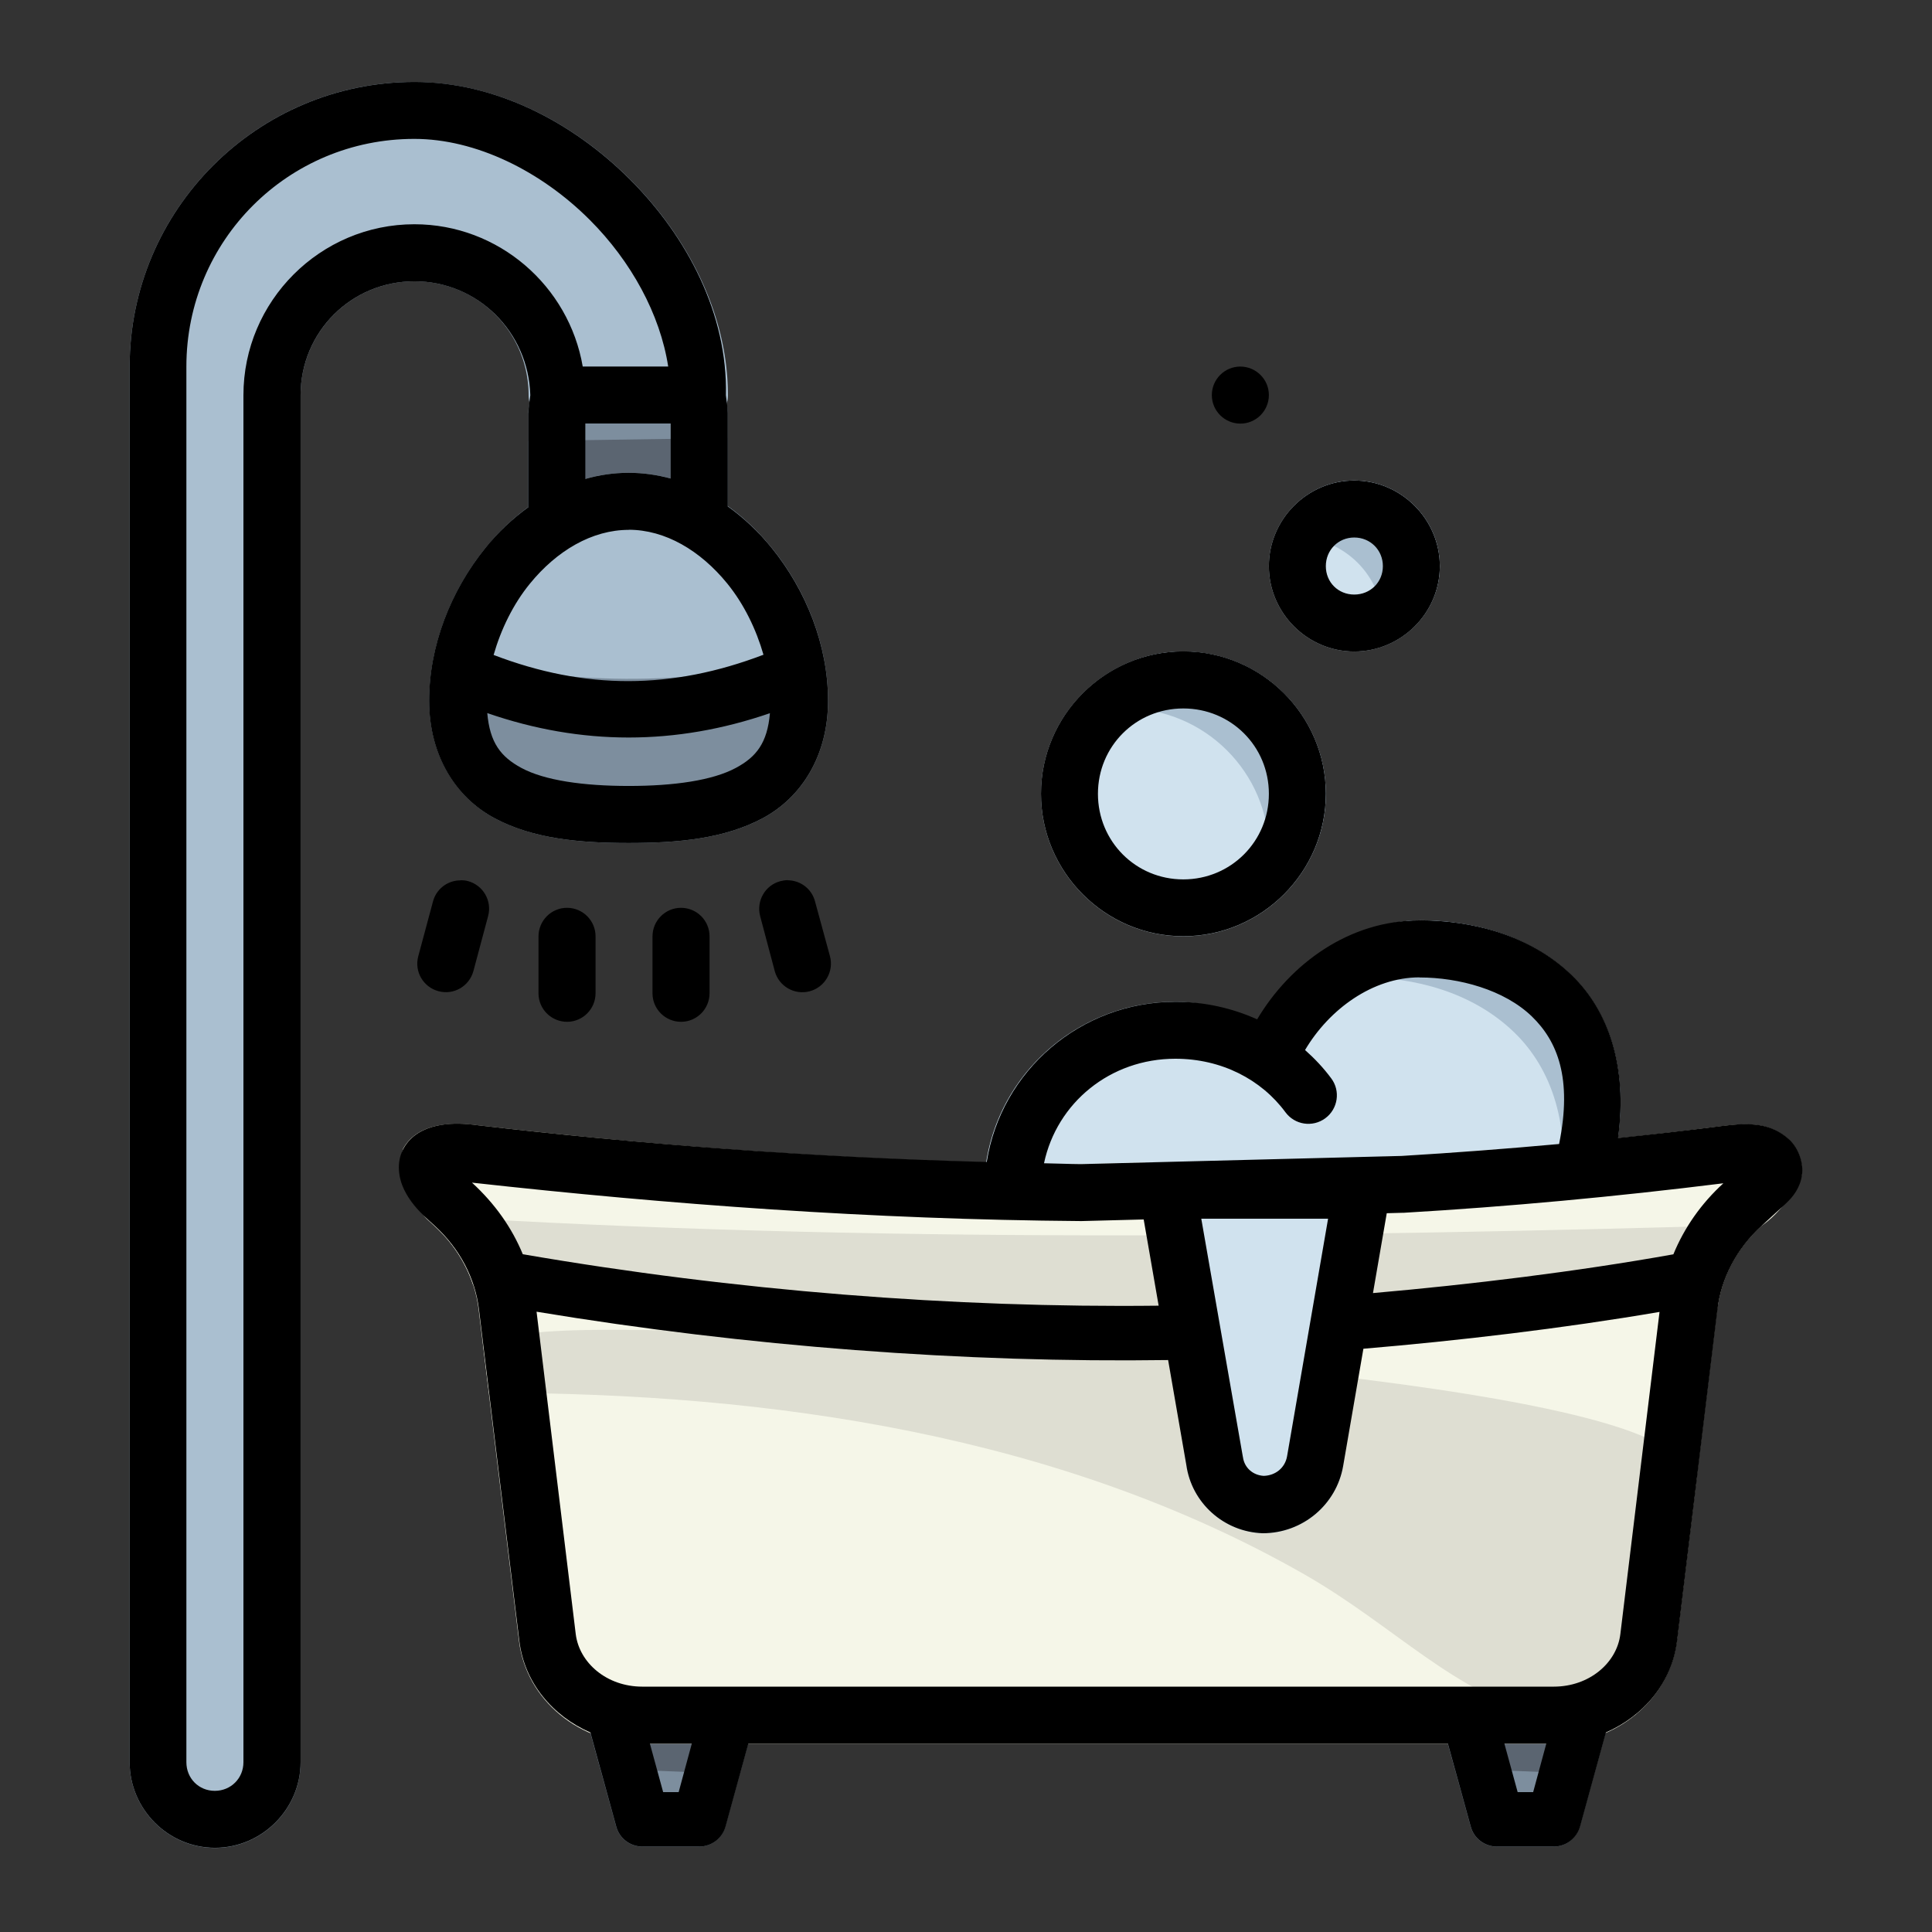 <?xml version="1.0" encoding="UTF-8" standalone="no"?>
<svg
   xmlns:dc="http://purl.org/dc/elements/1.1/"
   xmlns:cc="http://creativecommons.org/ns#"
   xmlns:rdf="http://www.w3.org/1999/02/22-rdf-syntax-ns#"
   xmlns:svg="http://www.w3.org/2000/svg"
   xmlns="http://www.w3.org/2000/svg"
   xmlns:sodipodi="http://sodipodi.sourceforge.net/DTD/sodipodi-0.dtd"
   xmlns:inkscape="http://www.inkscape.org/namespaces/inkscape"
   inkscape:export-ydpi="576"
   inkscape:export-xdpi="576"
   inkscape:export-filename="D:\Project Real\adnan #2.2\export Filled line\PNG\18 - Restaurant.png"
   width="64pt"
   height="64pt"
   viewBox="0 0 22.578 22.578"
   version="1.1"
   id="svg831"
   inkscape:version="1.0 (4035a4fb49, 2020-05-01)"
   sodipodi:docname="19 - Bathtub.svg">
  <rect x="0" y="0" width="22.578" height="22.578" fill="#333333" stroke="none"/>
  <defs
     id="defs825">
    <pattern
       id="EMFhbasepattern"
       patternUnits="userSpaceOnUse"
       width="6"
       height="6"
       x="0"
       y="0" />
    <pattern
       id="EMFhbasepattern-9"
       patternUnits="userSpaceOnUse"
       width="6"
       height="6"
       x="0"
       y="0" />
    <pattern
       id="EMFhbasepattern-0"
       patternUnits="userSpaceOnUse"
       width="6"
       height="6"
       x="0"
       y="0" />
    <pattern
       id="EMFhbasepattern-7"
       patternUnits="userSpaceOnUse"
       width="6"
       height="6"
       x="0"
       y="0" />
    <pattern
       id="EMFhbasepattern-2"
       patternUnits="userSpaceOnUse"
       width="6"
       height="6"
       x="0"
       y="0" />
    <pattern
       id="EMFhbasepattern-98"
       patternUnits="userSpaceOnUse"
       width="6"
       height="6"
       x="0"
       y="0" />
    <pattern
       id="EMFhbasepattern-6"
       patternUnits="userSpaceOnUse"
       width="6"
       height="6"
       x="0"
       y="0" />
    <pattern
       id="EMFhbasepattern-01"
       patternUnits="userSpaceOnUse"
       width="6"
       height="6"
       x="0"
       y="0" />
    <pattern
       id="EMFhbasepattern-07"
       patternUnits="userSpaceOnUse"
       width="6"
       height="6"
       x="0"
       y="0" />
    <pattern
       id="EMFhbasepattern-8"
       patternUnits="userSpaceOnUse"
       width="6"
       height="6"
       x="0"
       y="0" />
    <pattern
       id="EMFhbasepattern-4"
       patternUnits="userSpaceOnUse"
       width="6"
       height="6"
       x="0"
       y="0" />
    <pattern
       id="EMFhbasepattern-40"
       patternUnits="userSpaceOnUse"
       width="6"
       height="6"
       x="0"
       y="0" />
    <pattern
       id="EMFhbasepattern-08"
       patternUnits="userSpaceOnUse"
       width="6"
       height="6"
       x="0"
       y="0" />
    <pattern
       id="EMFhbasepattern-04"
       patternUnits="userSpaceOnUse"
       width="6"
       height="6"
       x="0"
       y="0" />
    <pattern
       id="EMFhbasepattern-014"
       patternUnits="userSpaceOnUse"
       width="6"
       height="6"
       x="0"
       y="0" />
    <pattern
       id="EMFhbasepattern-27"
       patternUnits="userSpaceOnUse"
       width="6"
       height="6"
       x="0"
       y="0" />
    <pattern
       id="EMFhbasepattern-09"
       patternUnits="userSpaceOnUse"
       width="6"
       height="6"
       x="0"
       y="0" />
    <pattern
       id="EMFhbasepattern-5"
       patternUnits="userSpaceOnUse"
       width="6"
       height="6"
       x="0"
       y="0" />
    <pattern
       id="EMFhbasepattern-018"
       patternUnits="userSpaceOnUse"
       width="6"
       height="6"
       x="0"
       y="0" />
  </defs>
  <sodipodi:namedview
     id="base"
     pagecolor="#ffffff"
     bordercolor="#666666"
     borderopacity="1.0"
     inkscape:pageopacity="0.0"
     inkscape:pageshadow="2"
     inkscape:zoom="6.2578125"
     inkscape:cx="42.666667"
     inkscape:cy="42.666667"
     inkscape:document-units="pt"
     inkscape:current-layer="layer1"
     showgrid="false"
     units="pt"
     inkscape:window-width="1366"
     inkscape:window-height="706"
     inkscape:window-x="-8"
     inkscape:window-y="-8"
     inkscape:window-maximized="1"
     inkscape:pagecheckerboard="true"
     inkscape:showpageshadow="false"
     inkscape:object-paths="true"
     inkscape:snap-intersection-paths="true"
     inkscape:snap-smooth-nodes="true"
     inkscape:snap-midpoints="true"
     showguides="true"
     inkscape:snap-bbox="true"
     inkscape:bbox-nodes="true"
     inkscape:snap-nodes="false"
     inkscape:snap-global="true"
     inkscape:document-rotation="0">
    <inkscape:grid
       type="xygrid"
       id="grid1378" />
    <sodipodi:guide
       position="0.97,21.608"
       orientation="78,0"
       id="guide1380"
       inkscape:locked="false" />
    <sodipodi:guide
       position="0.97,0.97"
       orientation="0,78"
       id="guide1382"
       inkscape:locked="false" />
    <sodipodi:guide
       position="21.608,0.97"
       orientation="-78,0"
       id="guide1384"
       inkscape:locked="false" />
    <sodipodi:guide
       position="21.608,21.608"
       orientation="0,-78"
       id="guide1386"
       inkscape:locked="false" />
  </sodipodi:namedview>
  <g
     inkscape:label="Icon"
     inkscape:groupmode="layer"
     id="layer1"
     transform="translate(0,-274.422)">
    <g
       transform="matrix(1.258,0,0,1.258,-37.737,-77.278)"
       style="display:inline;stroke-width:0.795"
       id="g1365">
      <g
         style="stroke-width:0.795"
         id="g1454">
        <path
           id="path1333"
           d="m 43.185,288.121 c -0.65,0 -1.093,0.501 -1.393,1.024 -0.259,-0.146 -0.546,-0.268 -0.876,-0.268 -0.975,0 -1.778,0.783 -1.778,1.761 a 0.265,0.265 0 0 0 0.271,0.265 c 1.721,-0.034 3.38,0.001 5.314,-0.195 a 0.265,0.265 0 0 0 0.229,-0.195 c 0.228,-0.851 0.042,-1.493 -0.354,-1.878 -0.396,-0.385 -0.944,-0.514 -1.412,-0.514 z"
           style="color:#000000;font-style:normal;font-variant:normal;font-weight:normal;font-stretch:normal;font-size:medium;line-height:normal;font-family:sans-serif;font-variant-ligatures:normal;font-variant-position:normal;font-variant-caps:normal;font-variant-numeric:normal;font-variant-alternates:normal;font-variant-east-asian:normal;font-feature-settings:normal;font-variation-settings:normal;text-indent:0;text-align:start;text-decoration:none;text-decoration-line:none;text-decoration-style:solid;text-decoration-color:#000000;letter-spacing:normal;word-spacing:normal;text-transform:none;writing-mode:lr-tb;direction:ltr;text-orientation:mixed;dominant-baseline:auto;baseline-shift:baseline;text-anchor:start;white-space:normal;shape-padding:0;shape-margin:0;inline-size:0;clip-rule:nonzero;display:inline;overflow:visible;visibility:visible;isolation:auto;mix-blend-mode:normal;color-interpolation:sRGB;color-interpolation-filters:linearRGB;solid-color:#000000;solid-opacity:1;vector-effect:none;fill:#d0e2ee;fill-opacity:1;fill-rule:nonzero;stroke:none;stroke-width:0.421;stroke-linecap:round;stroke-linejoin:round;stroke-miterlimit:1.5;stroke-dasharray:none;stroke-dashoffset:0;stroke-opacity:1;color-rendering:auto;image-rendering:auto;shape-rendering:auto;text-rendering:auto;enable-background:accumulate;stop-color:#000000" />
        <path
           id="path1450"
           d="m 33.848,280.332 c -1.458,0 -2.646,1.186 -2.646,2.645 v 12.965 c 0,0.435 0.358,0.795 0.793,0.795 0.435,-2e-5 0.795,-0.36 0.795,-0.795 v -12.699 c 10e-7,-0.588 0.471,-1.059 1.059,-1.059 0.588,0 1.059,0.471 1.059,1.059 a 0.265,0.265 0 0 0 0.264,0.264 h 1.322 a 0.265,0.265 0 0 0 0.266,-0.264 c 0,-0.747 -0.37,-1.466 -0.908,-2.004 -0.538,-0.538 -1.255,-0.906 -2.002,-0.906 z"
           style="color:#000000;font-style:normal;font-variant:normal;font-weight:normal;font-stretch:normal;font-size:medium;line-height:normal;font-family:sans-serif;font-variant-ligatures:normal;font-variant-position:normal;font-variant-caps:normal;font-variant-numeric:normal;font-variant-alternates:normal;font-variant-east-asian:normal;font-feature-settings:normal;font-variation-settings:normal;text-indent:0;text-align:start;text-decoration:none;text-decoration-line:none;text-decoration-style:solid;text-decoration-color:#000000;letter-spacing:normal;word-spacing:normal;text-transform:none;writing-mode:lr-tb;direction:ltr;text-orientation:mixed;dominant-baseline:auto;baseline-shift:baseline;text-anchor:start;white-space:normal;shape-padding:0;shape-margin:0;inline-size:0;clip-rule:nonzero;display:inline;overflow:visible;visibility:visible;isolation:auto;mix-blend-mode:normal;color-interpolation:sRGB;color-interpolation-filters:linearRGB;solid-color:#000000;solid-opacity:1;vector-effect:none;fill:#aabfd0;fill-opacity:1;fill-rule:nonzero;stroke:none;stroke-width:0.421;stroke-linecap:round;stroke-linejoin:round;stroke-miterlimit:1.5;stroke-dasharray:none;stroke-dashoffset:0;stroke-opacity:1;color-rendering:auto;image-rendering:auto;shape-rendering:auto;text-rendering:auto;enable-background:accumulate;stop-color:#000000" />
        <path
           id="path1436"
           d="m 35.336,282.977 c -0.234,0 -0.43,0.197 -0.43,0.432 v 1.014 a 0.265,0.265 0 0 0 0.266,0.266 l 1.322,-0.008 a 0.265,0.265 0 0 0 0.264,-0.264 v -1.008 c 0,-0.234 -0.197,-0.432 -0.432,-0.432 z"
           style="color:#000000;font-style:normal;font-variant:normal;font-weight:normal;font-stretch:normal;font-size:medium;line-height:normal;font-family:sans-serif;font-variant-ligatures:normal;font-variant-position:normal;font-variant-caps:normal;font-variant-numeric:normal;font-variant-alternates:normal;font-variant-east-asian:normal;font-feature-settings:normal;font-variation-settings:normal;text-indent:0;text-align:start;text-decoration:none;text-decoration-line:none;text-decoration-style:solid;text-decoration-color:#000000;letter-spacing:normal;word-spacing:normal;text-transform:none;writing-mode:lr-tb;direction:ltr;text-orientation:mixed;dominant-baseline:auto;baseline-shift:baseline;text-anchor:start;white-space:normal;shape-padding:0;shape-margin:0;inline-size:0;clip-rule:nonzero;display:inline;overflow:visible;visibility:visible;isolation:auto;mix-blend-mode:normal;color-interpolation:sRGB;color-interpolation-filters:linearRGB;solid-color:#000000;solid-opacity:1;vector-effect:none;fill:#7d8e9e;fill-opacity:1;fill-rule:nonzero;stroke:none;stroke-width:0.421;stroke-linecap:round;stroke-linejoin:round;stroke-miterlimit:1.5;stroke-dasharray:none;stroke-dashoffset:0;stroke-opacity:1;color-rendering:auto;image-rendering:auto;shape-rendering:auto;text-rendering:auto;enable-background:accumulate;stop-color:#000000" />
        <path
           d="m 36.758,283.64 -1.852,0.027 v 0.756 a 0.265,0.265 0 0 0 0.266,0.266 l 1.322,-0.008 a 0.265,0.265 0 0 0 0.264,-0.264 z"
           style="fill:#5b6571;fill-opacity:1;stroke-width:0.421;stroke-linecap:round;stroke-linejoin:round;stroke-miterlimit:1.5"
           id="path1461" />
        <path
           id="path1422"
           d="m 35.838,283.963 c -0.536,0 -1.003,0.296 -1.328,0.695 -0.325,0.4 -0.525,0.912 -0.525,1.422 10e-7,0.51 0.248,0.897 0.605,1.09 0.358,0.193 0.791,0.232 1.248,0.232 0.457,0 0.89,-0.039 1.248,-0.232 0.358,-0.193 0.604,-0.58 0.604,-1.09 0,-0.51 -0.2,-1.022 -0.525,-1.422 -0.325,-0.4 -0.79,-0.695 -1.326,-0.695 z"
           style="color:#000000;font-style:normal;font-variant:normal;font-weight:normal;font-stretch:normal;font-size:medium;line-height:normal;font-family:sans-serif;font-variant-ligatures:normal;font-variant-position:normal;font-variant-caps:normal;font-variant-numeric:normal;font-variant-alternates:normal;font-variant-east-asian:normal;font-feature-settings:normal;font-variation-settings:normal;text-indent:0;text-align:start;text-decoration:none;text-decoration-line:none;text-decoration-style:solid;text-decoration-color:#000000;letter-spacing:normal;word-spacing:normal;text-transform:none;writing-mode:lr-tb;direction:ltr;text-orientation:mixed;dominant-baseline:auto;baseline-shift:baseline;text-anchor:start;white-space:normal;shape-padding:0;shape-margin:0;inline-size:0;clip-rule:nonzero;display:inline;overflow:visible;visibility:visible;isolation:auto;mix-blend-mode:normal;color-interpolation:sRGB;color-interpolation-filters:linearRGB;solid-color:#000000;solid-opacity:1;vector-effect:none;fill:#aabfd0;fill-opacity:1;fill-rule:nonzero;stroke:none;stroke-width:0.421;stroke-linecap:round;stroke-linejoin:round;stroke-miterlimit:1.5;stroke-dasharray:none;stroke-dashoffset:0;stroke-opacity:1;color-rendering:auto;image-rendering:auto;shape-rendering:auto;text-rendering:auto;enable-background:accumulate;stop-color:#000000" />
        <path
           id="path1380"
           d="m 35.699,295.252 a 0.253,0.253 0 0 0 -0.244,0.318 l 0.266,0.967 a 0.253,0.253 0 0 0 0.242,0.188 h 0.529 a 0.253,0.253 0 0 0 0.244,-0.188 l 0.266,-0.967 a 0.253,0.253 0 0 0 -0.244,-0.318 z"
           style="color:#000000;font-style:normal;font-variant:normal;font-weight:normal;font-stretch:normal;font-size:medium;line-height:normal;font-family:sans-serif;font-variant-ligatures:normal;font-variant-position:normal;font-variant-caps:normal;font-variant-numeric:normal;font-variant-alternates:normal;font-variant-east-asian:normal;font-feature-settings:normal;font-variation-settings:normal;text-indent:0;text-align:start;text-decoration:none;text-decoration-line:none;text-decoration-style:solid;text-decoration-color:#000000;letter-spacing:normal;word-spacing:normal;text-transform:none;writing-mode:lr-tb;direction:ltr;text-orientation:mixed;dominant-baseline:auto;baseline-shift:baseline;text-anchor:start;white-space:normal;shape-padding:0;shape-margin:0;inline-size:0;clip-rule:nonzero;display:inline;overflow:visible;visibility:visible;isolation:auto;mix-blend-mode:normal;color-interpolation:sRGB;color-interpolation-filters:linearRGB;solid-color:#000000;solid-opacity:1;vector-effect:none;fill:#7d8e9e;fill-opacity:1;fill-rule:nonzero;stroke:none;stroke-width:0.402;stroke-linecap:round;stroke-linejoin:round;stroke-miterlimit:1.5;stroke-dasharray:none;stroke-dashoffset:0;stroke-opacity:1;color-rendering:auto;image-rendering:auto;shape-rendering:auto;text-rendering:auto;enable-background:accumulate;stop-color:#000000" />
        <path
           id="path1386"
           d="m 43.637,295.252 a 0.253,0.253 0 0 0 -0.244,0.318 l 0.266,0.967 a 0.253,0.253 0 0 0 0.242,0.188 h 0.529 a 0.253,0.253 0 0 0 0.244,-0.188 l 0.266,-0.967 a 0.253,0.253 0 0 0 -0.244,-0.318 z"
           style="color:#000000;font-style:normal;font-variant:normal;font-weight:normal;font-stretch:normal;font-size:medium;line-height:normal;font-family:sans-serif;font-variant-ligatures:normal;font-variant-position:normal;font-variant-caps:normal;font-variant-numeric:normal;font-variant-alternates:normal;font-variant-east-asian:normal;font-feature-settings:normal;font-variation-settings:normal;text-indent:0;text-align:start;text-decoration:none;text-decoration-line:none;text-decoration-style:solid;text-decoration-color:#000000;letter-spacing:normal;word-spacing:normal;text-transform:none;writing-mode:lr-tb;direction:ltr;text-orientation:mixed;dominant-baseline:auto;baseline-shift:baseline;text-anchor:start;white-space:normal;shape-padding:0;shape-margin:0;inline-size:0;clip-rule:nonzero;display:inline;overflow:visible;visibility:visible;isolation:auto;mix-blend-mode:normal;color-interpolation:sRGB;color-interpolation-filters:linearRGB;solid-color:#000000;solid-opacity:1;vector-effect:none;fill:#7d8e9e;fill-opacity:1;fill-rule:nonzero;stroke:none;stroke-width:0.402;stroke-linecap:round;stroke-linejoin:round;stroke-miterlimit:1.5;stroke-dasharray:none;stroke-dashoffset:0;stroke-opacity:1;color-rendering:auto;image-rendering:auto;shape-rendering:auto;text-rendering:auto;enable-background:accumulate;stop-color:#000000" />
        <path
           id="path1498"
           style="fill:#5b6571;fill-opacity:1;stroke-width:0.421;stroke-linecap:round;stroke-linejoin:round;stroke-miterlimit:1.5"
           d="m 43.637,295.252 a 0.253,0.253 0 0 0 -0.244,0.318 l 0.118,0.43 1.296,0.051 0.132,-0.481 a 0.253,0.253 0 0 0 -0.244,-0.318 z" />
        <path
           d="m 35.699,295.252 a 0.253,0.253 0 0 0 -0.244,0.318 l 0.118,0.43 1.296,0.051 0.132,-0.481 a 0.253,0.253 0 0 0 -0.244,-0.318 z"
           style="fill:#5b6571;fill-opacity:1;stroke-width:0.421;stroke-linecap:round;stroke-linejoin:round;stroke-miterlimit:1.5"
           id="path1493" />
        <path
           id="path1424"
           style="color:#000000;font-style:normal;font-variant:normal;font-weight:normal;font-stretch:normal;font-size:medium;line-height:normal;font-family:sans-serif;font-variant-ligatures:normal;font-variant-position:normal;font-variant-caps:normal;font-variant-numeric:normal;font-variant-alternates:normal;font-variant-east-asian:normal;font-feature-settings:normal;font-variation-settings:normal;text-indent:0;text-align:start;text-decoration:none;text-decoration-line:none;text-decoration-style:solid;text-decoration-color:#000000;letter-spacing:normal;word-spacing:normal;text-transform:none;writing-mode:lr-tb;direction:ltr;text-orientation:mixed;dominant-baseline:auto;baseline-shift:baseline;text-anchor:start;white-space:normal;shape-padding:0;shape-margin:0;inline-size:0;clip-rule:nonzero;display:inline;overflow:visible;visibility:visible;isolation:auto;mix-blend-mode:normal;color-interpolation:sRGB;color-interpolation-filters:linearRGB;solid-color:#000000;solid-opacity:1;vector-effect:none;fill:#aabfd0;fill-opacity:1;fill-rule:nonzero;stroke:none;stroke-width:0.421;stroke-linecap:round;stroke-linejoin:round;stroke-miterlimit:1.5;stroke-dasharray:none;stroke-dashoffset:0;stroke-opacity:1;color-rendering:auto;image-rendering:auto;shape-rendering:auto;text-rendering:auto;enable-background:accumulate;stop-color:#000000"
           d="m 43.185,288.121 c -0.528,0 -0.918,0.332 -1.207,0.737 0.196,-0.127 0.42,-0.208 0.677,-0.208 0.468,0 1.016,0.129 1.412,0.514 0.346,0.336 0.532,0.869 0.422,1.565 0.078,-0.007 0.154,-0.013 0.233,-0.021 0.11,-0.011 0.201,-0.089 0.229,-0.196 0.228,-0.851 0.042,-1.493 -0.354,-1.878 -0.396,-0.385 -0.944,-0.514 -1.412,-0.514 z"
           sodipodi:nodetypes="scscccccss" />
        <path
           sodipodi:nodetypes="ccccccccsccccsccccc"
           id="path1366"
           d="m 34.4,290.02 c -0.128,-0.015 -0.24,-0.014 -0.35,0.01 -0.109,0.024 -0.236,0.081 -0.307,0.211 -0.096,0.294 0.055,0.466 0.221,0.654 l 0.07,0.065 c 0.232,0.212 0.375,0.485 0.41,0.775 l 0.375,3.08 c 0.067,0.554 0.57,0.955 1.143,0.955 2.822,10e-6 5.645,10e-6 8.467,0 0.573,0 1.077,-0.401 1.145,-0.955 l 0.375,-3.08 c 0.035,-0.29 0.178,-0.563 0.41,-0.775 0.182,-0.124 0.298,-0.311 0.375,-0.469 0.018,-0.116 -0.033,-0.254 -0.117,-0.332 -0.168,-0.155 -0.368,-0.16 -0.623,-0.127 -1.01,0.13 -2.003,0.22 -2.979,0.277 l -2.977,0.076 c -1.93,-0.015 -3.802,-0.151 -5.639,-0.365 z"
           style="color:#000000;font-style:normal;font-variant:normal;font-weight:normal;font-stretch:normal;font-size:medium;line-height:normal;font-family:sans-serif;font-variant-ligatures:normal;font-variant-position:normal;font-variant-caps:normal;font-variant-numeric:normal;font-variant-alternates:normal;font-variant-east-asian:normal;font-feature-settings:normal;font-variation-settings:normal;text-indent:0;text-align:start;text-decoration:none;text-decoration-line:none;text-decoration-style:solid;text-decoration-color:#000000;letter-spacing:normal;word-spacing:normal;text-transform:none;writing-mode:lr-tb;direction:ltr;text-orientation:mixed;dominant-baseline:auto;baseline-shift:baseline;text-anchor:start;white-space:normal;shape-padding:0;shape-margin:0;inline-size:0;clip-rule:nonzero;display:inline;overflow:visible;visibility:visible;isolation:auto;mix-blend-mode:normal;color-interpolation:sRGB;color-interpolation-filters:linearRGB;solid-color:#000000;solid-opacity:1;vector-effect:none;fill:#f5f6e8;fill-opacity:1;fill-rule:nonzero;stroke:none;stroke-width:0.421;stroke-linecap:round;stroke-linejoin:round;stroke-miterlimit:1.5;stroke-dasharray:none;stroke-dashoffset:0;stroke-opacity:1;color-rendering:auto;image-rendering:auto;shape-rendering:auto;text-rendering:auto;enable-background:accumulate;stop-color:#000000" />
        <path
           id="path1291"
           d="m 40.99,285.623 c -0.727,0 -1.322,0.595 -1.322,1.322 2e-6,0.727 0.595,1.324 1.322,1.324 0.727,0 1.324,-0.597 1.324,-1.324 5e-6,-0.727 -0.597,-1.322 -1.324,-1.322 z"
           style="color:#000000;font-style:normal;font-variant:normal;font-weight:normal;font-stretch:normal;font-size:medium;line-height:normal;font-family:sans-serif;font-variant-ligatures:normal;font-variant-position:normal;font-variant-caps:normal;font-variant-numeric:normal;font-variant-alternates:normal;font-variant-east-asian:normal;font-feature-settings:normal;font-variation-settings:normal;text-indent:0;text-align:start;text-decoration:none;text-decoration-line:none;text-decoration-style:solid;text-decoration-color:#000000;letter-spacing:normal;word-spacing:normal;text-transform:none;writing-mode:lr-tb;direction:ltr;text-orientation:mixed;dominant-baseline:auto;baseline-shift:baseline;text-anchor:start;white-space:normal;shape-padding:0;shape-margin:0;inline-size:0;clip-rule:nonzero;display:inline;overflow:visible;visibility:visible;isolation:auto;mix-blend-mode:normal;color-interpolation:sRGB;color-interpolation-filters:linearRGB;solid-color:#000000;solid-opacity:1;vector-effect:none;fill:#d0e2ee;fill-opacity:1;fill-rule:nonzero;stroke:none;stroke-width:0.421;stroke-linecap:round;stroke-linejoin:round;stroke-miterlimit:1.5;stroke-dasharray:none;stroke-dashoffset:0;stroke-opacity:1;color-rendering:auto;image-rendering:auto;shape-rendering:auto;text-rendering:auto;enable-background:accumulate;stop-color:#000000" />
        <path
           id="path1297"
           d="m 42.578,284.035 c -0.435,0 -0.793,0.36 -0.793,0.795 -2e-6,0.435 0.358,0.793 0.793,0.793 0.435,0 0.795,-0.358 0.795,-0.793 -6e-6,-0.435 -0.36,-0.795 -0.795,-0.795 z"
           style="color:#000000;font-style:normal;font-variant:normal;font-weight:normal;font-stretch:normal;font-size:medium;line-height:normal;font-family:sans-serif;font-variant-ligatures:normal;font-variant-position:normal;font-variant-caps:normal;font-variant-numeric:normal;font-variant-alternates:normal;font-variant-east-asian:normal;font-feature-settings:normal;font-variation-settings:normal;text-indent:0;text-align:start;text-decoration:none;text-decoration-line:none;text-decoration-style:solid;text-decoration-color:#000000;letter-spacing:normal;word-spacing:normal;text-transform:none;writing-mode:lr-tb;direction:ltr;text-orientation:mixed;dominant-baseline:auto;baseline-shift:baseline;text-anchor:start;white-space:normal;shape-padding:0;shape-margin:0;inline-size:0;clip-rule:nonzero;display:inline;overflow:visible;visibility:visible;isolation:auto;mix-blend-mode:normal;color-interpolation:sRGB;color-interpolation-filters:linearRGB;solid-color:#000000;solid-opacity:1;vector-effect:none;fill:#d0e2ee;fill-opacity:1;fill-rule:nonzero;stroke:none;stroke-width:0.421;stroke-linecap:round;stroke-linejoin:round;stroke-miterlimit:1.5;stroke-dasharray:none;stroke-dashoffset:0;stroke-opacity:1;color-rendering:auto;image-rendering:auto;shape-rendering:auto;text-rendering:auto;enable-background:accumulate;stop-color:#000000" />
        <path
           id="path1301"
           d="m 41.52,283.242 v 0"
           style="color:#000000;font-style:normal;font-variant:normal;font-weight:normal;font-stretch:normal;font-size:medium;line-height:normal;font-family:sans-serif;font-variant-ligatures:normal;font-variant-position:normal;font-variant-caps:normal;font-variant-numeric:normal;font-variant-alternates:normal;font-variant-east-asian:normal;font-feature-settings:normal;font-variation-settings:normal;text-indent:0;text-align:start;text-decoration:none;text-decoration-line:none;text-decoration-style:solid;text-decoration-color:#000000;letter-spacing:normal;word-spacing:normal;text-transform:none;writing-mode:lr-tb;direction:ltr;text-orientation:mixed;dominant-baseline:auto;baseline-shift:baseline;text-anchor:start;white-space:normal;shape-padding:0;shape-margin:0;inline-size:0;clip-rule:nonzero;display:inline;overflow:visible;visibility:visible;isolation:auto;mix-blend-mode:normal;color-interpolation:sRGB;color-interpolation-filters:linearRGB;solid-color:#000000;solid-opacity:1;vector-effect:none;fill:#d0e2ee;fill-opacity:1;fill-rule:nonzero;stroke:none;stroke-width:0.421;stroke-linecap:round;stroke-linejoin:round;stroke-miterlimit:1.5;stroke-dasharray:none;stroke-dashoffset:0;stroke-opacity:1;color-rendering:auto;image-rendering:auto;shape-rendering:auto;text-rendering:auto;enable-background:accumulate;stop-color:#000000" />
        <path
           d="m 33.935,290.864 c 0.011,0.01 0.018,0.021 0.029,0.031 l 0.07,0.064 c 0.169,0.154 0.288,0.341 0.356,0.542 3.541,0.32 7.432,0.333 11.567,0.193 0.043,-0.275 0.18,-0.533 0.402,-0.735 l 0.013,-0.012 c -4.119,0.119 -8.318,0.175 -12.437,-0.083 z"
           style="color:#000000;font-style:normal;font-variant:normal;font-weight:normal;font-stretch:normal;font-size:medium;line-height:normal;font-family:sans-serif;font-variant-ligatures:normal;font-variant-position:normal;font-variant-caps:normal;font-variant-numeric:normal;font-variant-alternates:normal;font-variant-east-asian:normal;font-feature-settings:normal;font-variation-settings:normal;text-indent:0;text-align:start;text-decoration:none;text-decoration-line:none;text-decoration-style:solid;text-decoration-color:#000000;letter-spacing:normal;word-spacing:normal;text-transform:none;writing-mode:lr-tb;direction:ltr;text-orientation:mixed;dominant-baseline:auto;baseline-shift:baseline;text-anchor:start;white-space:normal;shape-padding:0;shape-margin:0;inline-size:0;clip-rule:nonzero;display:inline;overflow:visible;visibility:visible;isolation:auto;mix-blend-mode:normal;color-interpolation:sRGB;color-interpolation-filters:linearRGB;solid-color:#000000;solid-opacity:1;vector-effect:none;fill:#deded2;fill-opacity:1;fill-rule:nonzero;stroke:none;stroke-width:0.421;stroke-linecap:round;stroke-linejoin:round;stroke-miterlimit:1.5;stroke-dasharray:none;stroke-dashoffset:0;stroke-opacity:1;color-rendering:auto;image-rendering:auto;shape-rendering:auto;text-rendering:auto;enable-background:accumulate;stop-color:#000000"
           id="path1484" />
        <path
           d="m 35.819,291.924 c -0.353,0 -0.967,-0.007 -1.336,0.119 l 0.057,0.467 c 2.637,-0.001 5.32,0.398 7.576,1.687 0.836,0.478 1.391,1.108 2.242,1.321 0.222,0.056 0.48,0.076 0.731,0.051 0.259,-0.17 0.446,-0.435 0.485,-0.755 l 0.185,-1.522 c -0.097,-0.118 -0.205,-0.22 -0.326,-0.292 -1.215,-0.729 -7.964,-1.075 -9.615,-1.075 z"
           style="fill:#deded2;fill-opacity:1;stroke-width:0.421;stroke-linecap:round;stroke-linejoin:round;stroke-miterlimit:1.5"
           id="path1487" />
        <path
           id="path1351"
           d="m 42.641,289.611 -1.805,0.047 a 0.265,0.265 0 0 0 -0.256,0.299 l 0.438,3.223 c 0.049,0.353 0.349,0.622 0.705,0.635 a 0.265,0.265 0 0 0 0.01,0 c 0.365,0 0.68,-0.265 0.742,-0.625 a 0.265,0.265 0 0 0 0.002,-0.012 l 0.434,-3.268 a 0.265,0.265 0 0 0 -0.27,-0.299 z"
           style="color:#000000;font-style:normal;font-variant:normal;font-weight:normal;font-stretch:normal;font-size:medium;line-height:normal;font-family:sans-serif;font-variant-ligatures:normal;font-variant-position:normal;font-variant-caps:normal;font-variant-numeric:normal;font-variant-alternates:normal;font-variant-east-asian:normal;font-feature-settings:normal;font-variation-settings:normal;text-indent:0;text-align:start;text-decoration:none;text-decoration-line:none;text-decoration-style:solid;text-decoration-color:#000000;letter-spacing:normal;word-spacing:normal;text-transform:none;writing-mode:lr-tb;direction:ltr;text-orientation:mixed;dominant-baseline:auto;baseline-shift:baseline;text-anchor:start;white-space:normal;shape-padding:0;shape-margin:0;inline-size:0;clip-rule:nonzero;display:inline;overflow:visible;visibility:visible;isolation:auto;mix-blend-mode:normal;color-interpolation:sRGB;color-interpolation-filters:linearRGB;solid-color:#000000;solid-opacity:1;vector-effect:none;fill:#d0e2ee;fill-opacity:1;fill-rule:nonzero;stroke:none;stroke-width:0.421;stroke-linecap:round;stroke-linejoin:round;stroke-miterlimit:1.5;stroke-dasharray:none;stroke-dashoffset:0;stroke-opacity:1;color-rendering:auto;image-rendering:auto;shape-rendering:auto;text-rendering:auto;enable-background:accumulate;stop-color:#000000" />
        <path
           sodipodi:nodetypes="cssccscc"
           d="m 34.262,285.676 c -0.038,0.148 -0.059,0.301 -0.059,0.453 2e-6,0.45 0.218,0.791 0.534,0.961 0.237,0.128 0.511,0.179 0.803,0.197 0.484,0.035 0.958,-0.012 1.398,-0.197 0.316,-0.17 0.532,-0.512 0.532,-0.961 0,-0.152 -0.022,-0.305 -0.06,-0.454 -0.968,0.281 -2.242,0.256 -3.149,0.002 z"
           style="color:#000000;font-style:normal;font-variant:normal;font-weight:normal;font-stretch:normal;font-size:medium;line-height:normal;font-family:sans-serif;font-variant-ligatures:normal;font-variant-position:normal;font-variant-caps:normal;font-variant-numeric:normal;font-variant-alternates:normal;font-variant-east-asian:normal;font-feature-settings:normal;font-variation-settings:normal;text-indent:0;text-align:start;text-decoration:none;text-decoration-line:none;text-decoration-style:solid;text-decoration-color:#000000;letter-spacing:normal;word-spacing:normal;text-transform:none;writing-mode:lr-tb;direction:ltr;text-orientation:mixed;dominant-baseline:auto;baseline-shift:baseline;text-anchor:start;white-space:normal;shape-padding:0;shape-margin:0;inline-size:0;clip-rule:nonzero;display:inline;overflow:visible;visibility:visible;isolation:auto;mix-blend-mode:normal;color-interpolation:sRGB;color-interpolation-filters:linearRGB;solid-color:#000000;solid-opacity:1;vector-effect:none;fill:#7d8e9e;fill-opacity:1;fill-rule:nonzero;stroke:none;stroke-width:0.421;stroke-linecap:round;stroke-linejoin:round;stroke-miterlimit:1.5;stroke-dasharray:none;stroke-dashoffset:0;stroke-opacity:1;color-rendering:auto;image-rendering:auto;shape-rendering:auto;text-rendering:auto;enable-background:accumulate;stop-color:#000000"
           id="path1408" />
        <path
           id="path1414"
           style="color:#000000;font-style:normal;font-variant:normal;font-weight:normal;font-stretch:normal;font-size:medium;line-height:normal;font-family:sans-serif;font-variant-ligatures:normal;font-variant-position:normal;font-variant-caps:normal;font-variant-numeric:normal;font-variant-alternates:normal;font-variant-east-asian:normal;font-feature-settings:normal;font-variation-settings:normal;text-indent:0;text-align:start;text-decoration:none;text-decoration-line:none;text-decoration-style:solid;text-decoration-color:#000000;letter-spacing:normal;word-spacing:normal;text-transform:none;writing-mode:lr-tb;direction:ltr;text-orientation:mixed;dominant-baseline:auto;baseline-shift:baseline;text-anchor:start;white-space:normal;shape-padding:0;shape-margin:0;inline-size:0;clip-rule:nonzero;display:inline;overflow:visible;visibility:visible;isolation:auto;mix-blend-mode:normal;color-interpolation:sRGB;color-interpolation-filters:linearRGB;solid-color:#000000;solid-opacity:1;vector-effect:none;fill:#aabfd0;fill-opacity:1;fill-rule:nonzero;stroke:none;stroke-width:0.421;stroke-linecap:round;stroke-linejoin:round;stroke-miterlimit:1.5;stroke-dasharray:none;stroke-dashoffset:0;stroke-opacity:1;color-rendering:auto;image-rendering:auto;shape-rendering:auto;text-rendering:auto;enable-background:accumulate;stop-color:#000000"
           d="m 42.578,284.035 c -0.355,0 -0.655,0.241 -0.755,0.566 0.072,-0.022 0.147,-0.037 0.226,-0.037 0.435,0 0.795,0.36 0.795,0.795 0,0.079 -0.015,0.154 -0.037,0.226 0.325,-0.099 0.566,-0.4 0.566,-0.755 -8e-6,-0.435 -0.36,-0.795 -0.795,-0.795 z" />
        <path
           id="path1419"
           style="color:#000000;font-style:normal;font-variant:normal;font-weight:normal;font-stretch:normal;font-size:medium;line-height:normal;font-family:sans-serif;font-variant-ligatures:normal;font-variant-position:normal;font-variant-caps:normal;font-variant-numeric:normal;font-variant-alternates:normal;font-variant-east-asian:normal;font-feature-settings:normal;font-variation-settings:normal;text-indent:0;text-align:start;text-decoration:none;text-decoration-line:none;text-decoration-style:solid;text-decoration-color:#000000;letter-spacing:normal;word-spacing:normal;text-transform:none;writing-mode:lr-tb;direction:ltr;text-orientation:mixed;dominant-baseline:auto;baseline-shift:baseline;text-anchor:start;white-space:normal;shape-padding:0;shape-margin:0;inline-size:0;clip-rule:nonzero;display:inline;overflow:visible;visibility:visible;isolation:auto;mix-blend-mode:normal;color-interpolation:sRGB;color-interpolation-filters:linearRGB;solid-color:#000000;solid-opacity:1;vector-effect:none;fill:#aabfd0;fill-opacity:1;fill-rule:nonzero;stroke:none;stroke-width:0.421;stroke-linecap:round;stroke-linejoin:round;stroke-miterlimit:1.5;stroke-dasharray:none;stroke-dashoffset:0;stroke-opacity:1;color-rendering:auto;image-rendering:auto;shape-rendering:auto;text-rendering:auto;enable-background:accumulate;stop-color:#000000"
           d="m 40.99,285.623 c -0.5,0 -0.931,0.284 -1.156,0.696 0.188,-0.102 0.399,-0.166 0.627,-0.166 0.727,0 1.324,0.595 1.324,1.322 0,0.228 -0.064,0.44 -0.167,0.628 0.412,-0.225 0.696,-0.658 0.696,-1.157 6e-6,-0.727 -0.596,-1.322 -1.324,-1.322 z" />
      </g>
      <path
         id="path1792"
         style="color:#000000;font-style:normal;font-variant:normal;font-weight:normal;font-stretch:normal;font-size:medium;line-height:normal;font-family:sans-serif;font-variant-ligatures:normal;font-variant-position:normal;font-variant-caps:normal;font-variant-numeric:normal;font-variant-alternates:normal;font-variant-east-asian:normal;font-feature-settings:normal;font-variation-settings:normal;text-indent:0;text-align:start;text-decoration:none;text-decoration-line:none;text-decoration-style:solid;text-decoration-color:#000000;letter-spacing:normal;word-spacing:normal;text-transform:none;writing-mode:lr-tb;direction:ltr;text-orientation:mixed;dominant-baseline:auto;baseline-shift:baseline;text-anchor:start;white-space:normal;shape-padding:0;shape-margin:0;inline-size:0;clip-rule:nonzero;display:inline;overflow:visible;visibility:visible;opacity:1;isolation:auto;mix-blend-mode:normal;color-interpolation:sRGB;color-interpolation-filters:linearRGB;solid-color:#000000;solid-opacity:1;vector-effect:none;fill:#000000;fill-opacity:1;fill-rule:nonzero;stroke:none;stroke-width:0.421;stroke-linecap:round;stroke-linejoin:round;stroke-miterlimit:1.5;stroke-dasharray:none;stroke-dashoffset:0;stroke-opacity:1;color-rendering:auto;image-rendering:auto;shape-rendering:auto;text-rendering:auto;enable-background:accumulate;stop-color:#000000;stop-opacity:1"
         d="m 34.906,283.408 v 0.874 c -0.148,0.107 -0.282,0.234 -0.397,0.376 -0.325,0.4 -0.525,0.912 -0.525,1.422 2e-6,0.51 0.247,0.897 0.605,1.09 0.358,0.193 0.792,0.232 1.249,0.232 0.457,0 0.89,-0.039 1.248,-0.232 0.358,-0.193 0.604,-0.58 0.604,-1.09 0,-0.51 -0.201,-1.022 -0.526,-1.422 -0.118,-0.145 -0.255,-0.275 -0.406,-0.383 v -0.867 c 0,-0.059 -0.012,-0.114 -0.017,-0.166 0.017,-0.747 -0.353,-1.466 -0.891,-2.004 -0.538,-0.538 -1.255,-0.906 -2.002,-0.906 -1.458,0 -2.646,1.186 -2.646,2.644 v 12.965 c 0,0.435 0.357,0.795 0.793,0.795 0.435,-1e-5 0.795,-0.36 0.795,-0.795 v -12.699 c 2e-6,-0.588 0.471,-1.058 1.058,-1.058 0.588,0 1.059,0.471 1.076,1.058 -0.005,0.051 -0.017,0.107 -0.017,0.166 z m -1.059,-2.547 c 0.568,0 1.173,0.296 1.629,0.752 0.385,0.385 0.654,0.877 0.729,1.363 h -0.794 c -0.128,-0.748 -0.781,-1.322 -1.564,-1.322 -0.874,0 -1.588,0.714 -1.588,1.588 v 12.699 c 0,0.149 -0.116,0.266 -0.266,0.266 -0.149,0 -0.264,-0.116 -0.264,-0.266 v -12.965 c 0,-1.172 0.945,-2.115 2.117,-2.115 z m 7.672,2.115 c -0.146,5.9e-4 -0.264,0.119 -0.264,0.266 5.3e-4,0.145 0.118,0.263 0.264,0.264 0.146,5.8e-4 0.265,-0.117 0.266,-0.264 5.29e-4,-0.147 -0.119,-0.266 -0.266,-0.266 z m -6.084,0.529 h 0.793 v 0.511 c -0.125,-0.034 -0.255,-0.053 -0.39,-0.053 -0.139,0 -0.274,0.02 -0.403,0.057 z m 7.143,0.53 c -0.435,0 -0.793,0.36 -0.793,0.795 0,0.435 0.358,0.793 0.793,0.793 0.435,0 0.795,-0.357 0.795,-0.793 -8e-6,-0.435 -0.36,-0.795 -0.795,-0.795 z m -6.74,0.457 c 0.34,0 0.666,0.193 0.916,0.5 0.155,0.191 0.268,0.424 0.336,0.661 -0.853,0.325 -1.655,0.328 -2.507,0.002 0.068,-0.237 0.181,-0.471 0.337,-0.662 0.25,-0.307 0.578,-0.5 0.918,-0.5 z m 6.74,0.072 c 0.149,0 0.266,0.116 0.266,0.266 0,0.149 -0.116,0.264 -0.266,0.264 -0.149,0 -0.264,-0.114 -0.264,-0.264 2e-6,-0.149 0.115,-0.266 0.264,-0.266 z m -1.588,1.058 c -0.727,0 -1.322,0.595 -1.322,1.322 3e-6,0.727 0.595,1.324 1.322,1.324 0.727,0 1.324,-0.597 1.324,-1.324 5e-6,-0.727 -0.596,-1.322 -1.324,-1.322 z m 0,0.53 c 0.442,0 0.795,0.351 0.795,0.793 0,0.442 -0.353,0.795 -0.795,0.795 -0.442,0 -0.793,-0.353 -0.793,-0.795 -3e-6,-0.442 0.352,-0.793 0.793,-0.793 z m -6.466,0.043 c 0.876,0.303 1.751,0.302 2.626,0.001 -0.024,0.276 -0.126,0.406 -0.316,0.508 -0.217,0.117 -0.576,0.168 -0.996,0.168 -0.42,0 -0.782,-0.051 -0.998,-0.168 -0.19,-0.103 -0.292,-0.233 -0.316,-0.51 z m 2.791,1.552 c -0.024,2.6e-4 -0.047,0.004 -0.07,0.01 -0.14,0.038 -0.223,0.183 -0.186,0.324 l 0.136,0.512 c 0.039,0.141 0.184,0.224 0.325,0.186 0.141,-0.038 0.225,-0.183 0.188,-0.324 l -0.139,-0.51 c -0.03,-0.116 -0.134,-0.196 -0.254,-0.197 z m -3.037,0.002 c -0.006,-7e-5 -0.013,1.1e-4 -0.02,5.3e-4 -0.113,0.007 -0.209,0.086 -0.238,0.195 l -0.137,0.51 c -0.038,0.141 0.046,0.286 0.188,0.324 0.141,0.038 0.285,-0.045 0.324,-0.186 l 0.137,-0.512 c 0.038,-0.141 -0.046,-0.287 -0.188,-0.325 -0.022,-0.006 -0.044,-0.008 -0.066,-0.008 z m 0.988,0.255 c -0.147,-5.8e-4 -0.266,0.119 -0.266,0.266 v 0.529 c 5.3e-4,0.146 0.119,0.264 0.266,0.264 0.145,-5.6e-4 0.263,-0.118 0.264,-0.264 v -0.529 c 5.29e-4,-0.146 -0.117,-0.265 -0.264,-0.266 z m 1.059,0 c -0.147,-5.8e-4 -0.266,0.119 -0.266,0.266 v 0.529 c 5.29e-4,0.146 0.119,0.264 0.266,0.264 0.145,-5.6e-4 0.263,-0.118 0.264,-0.264 v -0.529 c 5.82e-4,-0.146 -0.117,-0.265 -0.264,-0.266 z m 6.859,0.117 c -0.654,0 -1.2,0.402 -1.508,0.919 -0.232,-0.104 -0.489,-0.163 -0.759,-0.163 -0.882,0 -1.62,0.642 -1.753,1.488 -1.621,-0.043 -3.205,-0.163 -4.762,-0.345 v -5.3e-4 c -0.128,-0.015 -0.241,-0.015 -0.35,0.01 -0.109,0.024 -0.236,0.082 -0.306,0.211 -0.071,0.13 -0.044,0.28 0.006,0.382 0.05,0.103 0.122,0.187 0.215,0.272 l 0.07,0.064 c 0.232,0.212 0.375,0.486 0.41,0.776 l 0.375,3.08 c 0.047,0.389 0.311,0.699 0.661,0.851 l 0.239,0.872 c 0.029,0.11 0.128,0.186 0.242,0.187 h 0.53 c 0.114,-8e-5 0.214,-0.077 0.244,-0.187 l 0.211,-0.768 c 2.167,0 4.334,0 6.5,0 l 0.211,0.768 c 0.029,0.11 0.128,0.186 0.242,0.187 h 0.53 c 0.114,-8e-5 0.214,-0.077 0.244,-0.187 l 0.24,-0.873 c 0.35,-0.153 0.614,-0.462 0.661,-0.85 l 0.375,-3.08 c 0.035,-0.29 0.178,-0.563 0.41,-0.776 l 0.225,-0.207 c 0.069,-0.064 0.132,-0.146 0.15,-0.262 0.018,-0.116 -0.033,-0.254 -0.117,-0.332 -0.168,-0.155 -0.368,-0.16 -0.623,-0.127 -0.325,0.042 -0.647,0.078 -0.968,0.112 0.091,-0.668 -0.091,-1.183 -0.428,-1.51 -0.396,-0.385 -0.946,-0.512 -1.414,-0.512 z m 0,0.53 c 0.367,0 0.788,0.114 1.045,0.363 0.235,0.228 0.377,0.572 0.252,1.184 -0.493,0.045 -0.981,0.082 -1.465,0.111 l -2.977,0.076 c -0.115,-9e-4 -0.228,-0.006 -0.343,-0.008 0.119,-0.562 0.615,-0.971 1.22,-0.971 0.43,0 0.799,0.194 1.022,0.496 0.087,0.119 0.253,0.144 0.371,0.057 0.118,-0.087 0.143,-0.254 0.055,-0.371 -0.071,-0.096 -0.153,-0.183 -0.243,-0.263 0.224,-0.379 0.629,-0.675 1.063,-0.675 z m -3.148,2.263 c 0.003,6e-5 0.006,6e-5 0.01,0 l 0.576,-0.015 0.139,0.801 c -1.903,0.022 -3.937,-0.138 -5.907,-0.478 -0.101,-0.245 -0.258,-0.469 -0.472,-0.665 1.831,0.203 3.714,0.342 5.654,0.357 z m 5.506,0.309 c -0.899,0.161 -1.88,0.28 -2.79,0.36 l 0.128,-0.742 0.148,-0.004 c 0.003,6e-5 0.006,6e-5 0.01,0 0.974,-0.057 1.964,-0.149 2.969,-0.274 -0.207,0.189 -0.363,0.413 -0.464,0.659 z m -4.385,-0.331 h 1.178 l -0.381,2.207 c -0.019,0.108 -0.108,0.179 -0.217,0.182 -0.1,-0.006 -0.179,-0.074 -0.193,-0.174 -5.29e-4,-0.003 -0.001,-0.007 -0.002,-0.01 z m 1.318,2.297 0.188,-1.089 c 0.887,-0.075 1.848,-0.188 2.751,-0.342 l -0.364,2.993 c -0.032,0.267 -0.288,0.488 -0.619,0.488 -2.822,10e-6 -5.644,10e-6 -8.467,0 -0.331,0 -0.585,-0.222 -0.618,-0.488 l -0.364,-2.995 c 1.962,0.325 3.977,0.476 5.867,0.449 l 0.169,0.974 c 0.049,0.353 0.349,0.623 0.71,0.635 0.37,0 0.685,-0.265 0.747,-0.625 z m -6.44,2.58 c 0.13,0 0.259,0 0.389,0 l -0.122,0.45 h -0.144 z m 7.938,0 c 0.13,0 0.259,0 0.389,0 l -0.122,0.45 h -0.144 z"
         sodipodi:nodetypes="scsscscsscscsssssccscsssccscsssssssssscccsccssssscscccccsssssssssssssssscsscsscccccccccccccccccccsccsccssccsccsccsccccccccccccccccccccccccccssccsccssccccsccccssccccccccccccccccccccccccccscccccccccccccccc" />
    </g>
  </g>
</svg>
